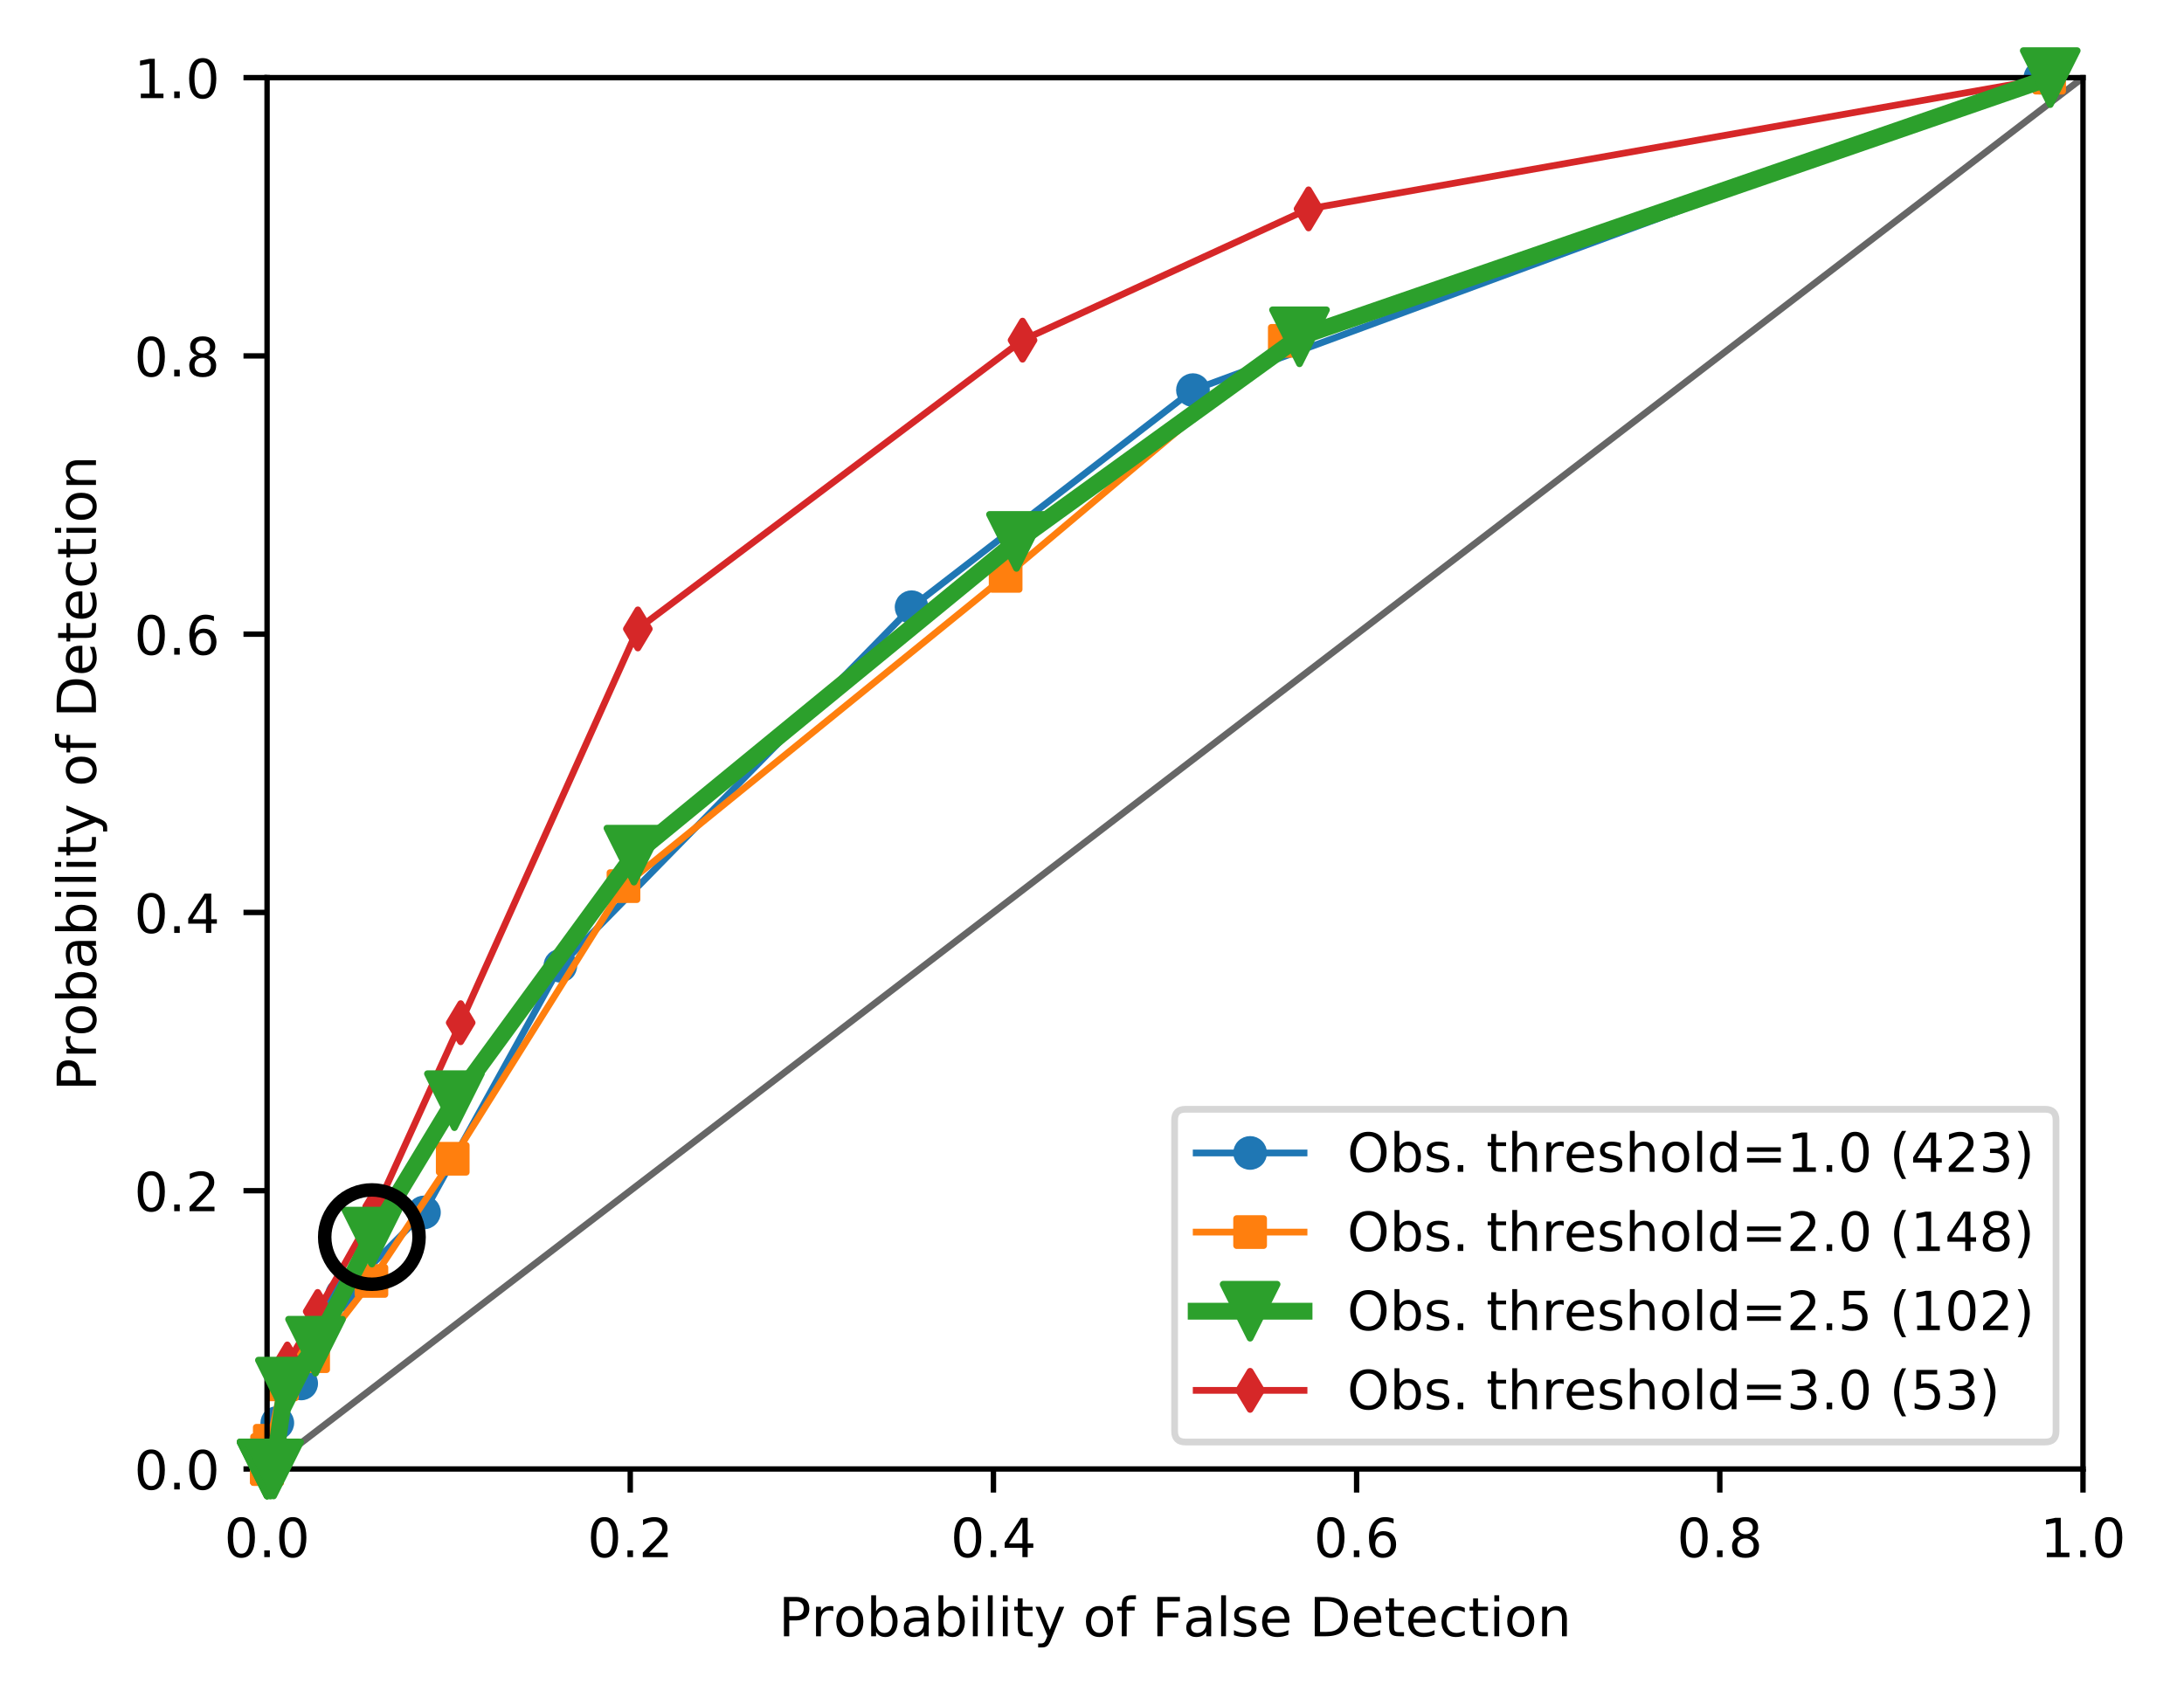 <?xml version="1.0" encoding="utf-8" standalone="no"?>
<!DOCTYPE svg PUBLIC "-//W3C//DTD SVG 1.1//EN"
  "http://www.w3.org/Graphics/SVG/1.1/DTD/svg11.dtd">
<!-- Created with matplotlib (http://matplotlib.org/) -->
<svg height="252pt" version="1.1" viewBox="0 0 324 252" width="324pt" xmlns="http://www.w3.org/2000/svg" xmlns:xlink="http://www.w3.org/1999/xlink">
 <defs>
  <style type="text/css">
*{stroke-linecap:butt;stroke-linejoin:round;}
  </style>
 </defs>
 <g id="figure_1">
  <g id="patch_1">
   <path d="M 0 252 
L 324 252 
L 324 0 
L 0 0 
z
" style="fill:#ffffff;"/>
  </g>
  <g id="axes_1">
   <g id="patch_2">
    <path d="M 39.62 217.96 
L 309.015 217.96 
L 309.015 11.52 
L 39.62 11.52 
z
" style="fill:#ffffff;"/>
   </g>
   <g id="matplotlib.axis_1">
    <g id="xtick_1">
     <g id="line2d_1">
      <defs>
       <path d="M 0 0 
L 0 3.5 
" id="m52a42e1ac5" style="stroke:#000000;stroke-width:0.8;"/>
      </defs>
      <g>
       <use style="stroke:#000000;stroke-width:0.8;" x="39.62" xlink:href="#m52a42e1ac5" y="217.96"/>
      </g>
     </g>
     <g id="text_1">
      <!-- 0.0 -->
      <defs>
       <path d="M 31.781 66.406 
Q 24.172 66.406 20.328 58.906 
Q 16.5 51.422 16.5 36.375 
Q 16.5 21.391 20.328 13.891 
Q 24.172 6.391 31.781 6.391 
Q 39.453 6.391 43.281 13.891 
Q 47.125 21.391 47.125 36.375 
Q 47.125 51.422 43.281 58.906 
Q 39.453 66.406 31.781 66.406 
z
M 31.781 74.219 
Q 44.047 74.219 50.516 64.516 
Q 56.984 54.828 56.984 36.375 
Q 56.984 17.969 50.516 8.266 
Q 44.047 -1.422 31.781 -1.422 
Q 19.531 -1.422 13.062 8.266 
Q 6.594 17.969 6.594 36.375 
Q 6.594 54.828 13.062 64.516 
Q 19.531 74.219 31.781 74.219 
z
" id="DejaVuSans-30"/>
       <path d="M 10.688 12.406 
L 21 12.406 
L 21 0 
L 10.688 0 
z
" id="DejaVuSans-2e"/>
      </defs>
      <g transform="translate(33.259 231.039)scale(0.08 -0.08)">
       <use xlink:href="#DejaVuSans-30"/>
       <use x="63.623" xlink:href="#DejaVuSans-2e"/>
       <use x="95.41" xlink:href="#DejaVuSans-30"/>
      </g>
     </g>
    </g>
    <g id="xtick_2">
     <g id="line2d_2">
      <g>
       <use style="stroke:#000000;stroke-width:0.8;" x="93.499" xlink:href="#m52a42e1ac5" y="217.96"/>
      </g>
     </g>
     <g id="text_2">
      <!-- 0.2 -->
      <defs>
       <path d="M 19.188 8.297 
L 53.609 8.297 
L 53.609 0 
L 7.328 0 
L 7.328 8.297 
Q 12.938 14.109 22.625 23.891 
Q 32.328 33.688 34.812 36.531 
Q 39.547 41.844 41.422 45.531 
Q 43.312 49.219 43.312 52.781 
Q 43.312 58.594 39.234 62.25 
Q 35.156 65.922 28.609 65.922 
Q 23.969 65.922 18.812 64.312 
Q 13.672 62.703 7.812 59.422 
L 7.812 69.391 
Q 13.766 71.781 18.938 73 
Q 24.125 74.219 28.422 74.219 
Q 39.75 74.219 46.484 68.547 
Q 53.219 62.891 53.219 53.422 
Q 53.219 48.922 51.531 44.891 
Q 49.859 40.875 45.406 35.406 
Q 44.188 33.984 37.641 27.219 
Q 31.109 20.453 19.188 8.297 
z
" id="DejaVuSans-32"/>
      </defs>
      <g transform="translate(87.138 231.039)scale(0.08 -0.08)">
       <use xlink:href="#DejaVuSans-30"/>
       <use x="63.623" xlink:href="#DejaVuSans-2e"/>
       <use x="95.41" xlink:href="#DejaVuSans-32"/>
      </g>
     </g>
    </g>
    <g id="xtick_3">
     <g id="line2d_3">
      <g>
       <use style="stroke:#000000;stroke-width:0.8;" x="147.378" xlink:href="#m52a42e1ac5" y="217.96"/>
      </g>
     </g>
     <g id="text_3">
      <!-- 0.4 -->
      <defs>
       <path d="M 37.797 64.312 
L 12.891 25.391 
L 37.797 25.391 
z
M 35.203 72.906 
L 47.609 72.906 
L 47.609 25.391 
L 58.016 25.391 
L 58.016 17.188 
L 47.609 17.188 
L 47.609 0 
L 37.797 0 
L 37.797 17.188 
L 4.891 17.188 
L 4.891 26.703 
z
" id="DejaVuSans-34"/>
      </defs>
      <g transform="translate(141.017 231.039)scale(0.08 -0.08)">
       <use xlink:href="#DejaVuSans-30"/>
       <use x="63.623" xlink:href="#DejaVuSans-2e"/>
       <use x="95.41" xlink:href="#DejaVuSans-34"/>
      </g>
     </g>
    </g>
    <g id="xtick_4">
     <g id="line2d_4">
      <g>
       <use style="stroke:#000000;stroke-width:0.8;" x="201.257" xlink:href="#m52a42e1ac5" y="217.96"/>
      </g>
     </g>
     <g id="text_4">
      <!-- 0.6 -->
      <defs>
       <path d="M 33.016 40.375 
Q 26.375 40.375 22.484 35.828 
Q 18.609 31.297 18.609 23.391 
Q 18.609 15.531 22.484 10.953 
Q 26.375 6.391 33.016 6.391 
Q 39.656 6.391 43.531 10.953 
Q 47.406 15.531 47.406 23.391 
Q 47.406 31.297 43.531 35.828 
Q 39.656 40.375 33.016 40.375 
z
M 52.594 71.297 
L 52.594 62.312 
Q 48.875 64.062 45.094 64.984 
Q 41.312 65.922 37.594 65.922 
Q 27.828 65.922 22.672 59.328 
Q 17.531 52.734 16.797 39.406 
Q 19.672 43.656 24.016 45.922 
Q 28.375 48.188 33.594 48.188 
Q 44.578 48.188 50.953 41.516 
Q 57.328 34.859 57.328 23.391 
Q 57.328 12.156 50.688 5.359 
Q 44.047 -1.422 33.016 -1.422 
Q 20.359 -1.422 13.672 8.266 
Q 6.984 17.969 6.984 36.375 
Q 6.984 53.656 15.188 63.938 
Q 23.391 74.219 37.203 74.219 
Q 40.922 74.219 44.703 73.484 
Q 48.484 72.75 52.594 71.297 
z
" id="DejaVuSans-36"/>
      </defs>
      <g transform="translate(194.896 231.039)scale(0.08 -0.08)">
       <use xlink:href="#DejaVuSans-30"/>
       <use x="63.623" xlink:href="#DejaVuSans-2e"/>
       <use x="95.41" xlink:href="#DejaVuSans-36"/>
      </g>
     </g>
    </g>
    <g id="xtick_5">
     <g id="line2d_5">
      <g>
       <use style="stroke:#000000;stroke-width:0.8;" x="255.136" xlink:href="#m52a42e1ac5" y="217.96"/>
      </g>
     </g>
     <g id="text_5">
      <!-- 0.8 -->
      <defs>
       <path d="M 31.781 34.625 
Q 24.75 34.625 20.719 30.859 
Q 16.703 27.094 16.703 20.516 
Q 16.703 13.922 20.719 10.156 
Q 24.75 6.391 31.781 6.391 
Q 38.812 6.391 42.859 10.172 
Q 46.922 13.969 46.922 20.516 
Q 46.922 27.094 42.891 30.859 
Q 38.875 34.625 31.781 34.625 
z
M 21.922 38.812 
Q 15.578 40.375 12.031 44.719 
Q 8.5 49.078 8.5 55.328 
Q 8.5 64.062 14.719 69.141 
Q 20.953 74.219 31.781 74.219 
Q 42.672 74.219 48.875 69.141 
Q 55.078 64.062 55.078 55.328 
Q 55.078 49.078 51.531 44.719 
Q 48 40.375 41.703 38.812 
Q 48.828 37.156 52.797 32.312 
Q 56.781 27.484 56.781 20.516 
Q 56.781 9.906 50.312 4.234 
Q 43.844 -1.422 31.781 -1.422 
Q 19.734 -1.422 13.25 4.234 
Q 6.781 9.906 6.781 20.516 
Q 6.781 27.484 10.781 32.312 
Q 14.797 37.156 21.922 38.812 
z
M 18.312 54.391 
Q 18.312 48.734 21.844 45.562 
Q 25.391 42.391 31.781 42.391 
Q 38.141 42.391 41.719 45.562 
Q 45.312 48.734 45.312 54.391 
Q 45.312 60.062 41.719 63.234 
Q 38.141 66.406 31.781 66.406 
Q 25.391 66.406 21.844 63.234 
Q 18.312 60.062 18.312 54.391 
z
" id="DejaVuSans-38"/>
      </defs>
      <g transform="translate(248.775 231.039)scale(0.08 -0.08)">
       <use xlink:href="#DejaVuSans-30"/>
       <use x="63.623" xlink:href="#DejaVuSans-2e"/>
       <use x="95.41" xlink:href="#DejaVuSans-38"/>
      </g>
     </g>
    </g>
    <g id="xtick_6">
     <g id="line2d_6">
      <g>
       <use style="stroke:#000000;stroke-width:0.8;" x="309.015" xlink:href="#m52a42e1ac5" y="217.96"/>
      </g>
     </g>
     <g id="text_6">
      <!-- 1.0 -->
      <defs>
       <path d="M 12.406 8.297 
L 28.516 8.297 
L 28.516 63.922 
L 10.984 60.406 
L 10.984 69.391 
L 28.422 72.906 
L 38.281 72.906 
L 38.281 8.297 
L 54.391 8.297 
L 54.391 0 
L 12.406 0 
z
" id="DejaVuSans-31"/>
      </defs>
      <g transform="translate(302.654 231.039)scale(0.08 -0.08)">
       <use xlink:href="#DejaVuSans-31"/>
       <use x="63.623" xlink:href="#DejaVuSans-2e"/>
       <use x="95.41" xlink:href="#DejaVuSans-30"/>
      </g>
     </g>
    </g>
    <g id="text_7">
     <!-- Probability of False Detection -->
     <defs>
      <path d="M 19.672 64.797 
L 19.672 37.406 
L 32.078 37.406 
Q 38.969 37.406 42.719 40.969 
Q 46.484 44.531 46.484 51.125 
Q 46.484 57.672 42.719 61.234 
Q 38.969 64.797 32.078 64.797 
z
M 9.812 72.906 
L 32.078 72.906 
Q 44.344 72.906 50.609 67.359 
Q 56.891 61.812 56.891 51.125 
Q 56.891 40.328 50.609 34.812 
Q 44.344 29.297 32.078 29.297 
L 19.672 29.297 
L 19.672 0 
L 9.812 0 
z
" id="DejaVuSans-50"/>
      <path d="M 41.109 46.297 
Q 39.594 47.172 37.812 47.578 
Q 36.031 48 33.891 48 
Q 26.266 48 22.188 43.047 
Q 18.109 38.094 18.109 28.812 
L 18.109 0 
L 9.078 0 
L 9.078 54.688 
L 18.109 54.688 
L 18.109 46.188 
Q 20.953 51.172 25.484 53.578 
Q 30.031 56 36.531 56 
Q 37.453 56 38.578 55.875 
Q 39.703 55.766 41.062 55.516 
z
" id="DejaVuSans-72"/>
      <path d="M 30.609 48.391 
Q 23.391 48.391 19.188 42.75 
Q 14.984 37.109 14.984 27.297 
Q 14.984 17.484 19.156 11.844 
Q 23.344 6.203 30.609 6.203 
Q 37.797 6.203 41.984 11.859 
Q 46.188 17.531 46.188 27.297 
Q 46.188 37.016 41.984 42.703 
Q 37.797 48.391 30.609 48.391 
z
M 30.609 56 
Q 42.328 56 49.016 48.375 
Q 55.719 40.766 55.719 27.297 
Q 55.719 13.875 49.016 6.219 
Q 42.328 -1.422 30.609 -1.422 
Q 18.844 -1.422 12.172 6.219 
Q 5.516 13.875 5.516 27.297 
Q 5.516 40.766 12.172 48.375 
Q 18.844 56 30.609 56 
z
" id="DejaVuSans-6f"/>
      <path d="M 48.688 27.297 
Q 48.688 37.203 44.609 42.844 
Q 40.531 48.484 33.406 48.484 
Q 26.266 48.484 22.188 42.844 
Q 18.109 37.203 18.109 27.297 
Q 18.109 17.391 22.188 11.75 
Q 26.266 6.109 33.406 6.109 
Q 40.531 6.109 44.609 11.75 
Q 48.688 17.391 48.688 27.297 
z
M 18.109 46.391 
Q 20.953 51.266 25.266 53.625 
Q 29.594 56 35.594 56 
Q 45.562 56 51.781 48.094 
Q 58.016 40.188 58.016 27.297 
Q 58.016 14.406 51.781 6.484 
Q 45.562 -1.422 35.594 -1.422 
Q 29.594 -1.422 25.266 0.953 
Q 20.953 3.328 18.109 8.203 
L 18.109 0 
L 9.078 0 
L 9.078 75.984 
L 18.109 75.984 
z
" id="DejaVuSans-62"/>
      <path d="M 34.281 27.484 
Q 23.391 27.484 19.188 25 
Q 14.984 22.516 14.984 16.5 
Q 14.984 11.719 18.141 8.906 
Q 21.297 6.109 26.703 6.109 
Q 34.188 6.109 38.703 11.406 
Q 43.219 16.703 43.219 25.484 
L 43.219 27.484 
z
M 52.203 31.203 
L 52.203 0 
L 43.219 0 
L 43.219 8.297 
Q 40.141 3.328 35.547 0.953 
Q 30.953 -1.422 24.312 -1.422 
Q 15.922 -1.422 10.953 3.297 
Q 6 8.016 6 15.922 
Q 6 25.141 12.172 29.828 
Q 18.359 34.516 30.609 34.516 
L 43.219 34.516 
L 43.219 35.406 
Q 43.219 41.609 39.141 45 
Q 35.062 48.391 27.688 48.391 
Q 23 48.391 18.547 47.266 
Q 14.109 46.141 10.016 43.891 
L 10.016 52.203 
Q 14.938 54.109 19.578 55.047 
Q 24.219 56 28.609 56 
Q 40.484 56 46.344 49.844 
Q 52.203 43.703 52.203 31.203 
z
" id="DejaVuSans-61"/>
      <path d="M 9.422 54.688 
L 18.406 54.688 
L 18.406 0 
L 9.422 0 
z
M 9.422 75.984 
L 18.406 75.984 
L 18.406 64.594 
L 9.422 64.594 
z
" id="DejaVuSans-69"/>
      <path d="M 9.422 75.984 
L 18.406 75.984 
L 18.406 0 
L 9.422 0 
z
" id="DejaVuSans-6c"/>
      <path d="M 18.312 70.219 
L 18.312 54.688 
L 36.812 54.688 
L 36.812 47.703 
L 18.312 47.703 
L 18.312 18.016 
Q 18.312 11.328 20.141 9.422 
Q 21.969 7.516 27.594 7.516 
L 36.812 7.516 
L 36.812 0 
L 27.594 0 
Q 17.188 0 13.234 3.875 
Q 9.281 7.766 9.281 18.016 
L 9.281 47.703 
L 2.688 47.703 
L 2.688 54.688 
L 9.281 54.688 
L 9.281 70.219 
z
" id="DejaVuSans-74"/>
      <path d="M 32.172 -5.078 
Q 28.375 -14.844 24.75 -17.812 
Q 21.141 -20.797 15.094 -20.797 
L 7.906 -20.797 
L 7.906 -13.281 
L 13.188 -13.281 
Q 16.891 -13.281 18.938 -11.516 
Q 21 -9.766 23.484 -3.219 
L 25.094 0.875 
L 2.984 54.688 
L 12.5 54.688 
L 29.594 11.922 
L 46.688 54.688 
L 56.203 54.688 
z
" id="DejaVuSans-79"/>
      <path id="DejaVuSans-20"/>
      <path d="M 37.109 75.984 
L 37.109 68.5 
L 28.516 68.5 
Q 23.688 68.5 21.797 66.547 
Q 19.922 64.594 19.922 59.516 
L 19.922 54.688 
L 34.719 54.688 
L 34.719 47.703 
L 19.922 47.703 
L 19.922 0 
L 10.891 0 
L 10.891 47.703 
L 2.297 47.703 
L 2.297 54.688 
L 10.891 54.688 
L 10.891 58.5 
Q 10.891 67.625 15.141 71.797 
Q 19.391 75.984 28.609 75.984 
z
" id="DejaVuSans-66"/>
      <path d="M 9.812 72.906 
L 51.703 72.906 
L 51.703 64.594 
L 19.672 64.594 
L 19.672 43.109 
L 48.578 43.109 
L 48.578 34.812 
L 19.672 34.812 
L 19.672 0 
L 9.812 0 
z
" id="DejaVuSans-46"/>
      <path d="M 44.281 53.078 
L 44.281 44.578 
Q 40.484 46.531 36.375 47.5 
Q 32.281 48.484 27.875 48.484 
Q 21.188 48.484 17.844 46.438 
Q 14.5 44.391 14.5 40.281 
Q 14.5 37.156 16.891 35.375 
Q 19.281 33.594 26.516 31.984 
L 29.594 31.297 
Q 39.156 29.25 43.188 25.516 
Q 47.219 21.781 47.219 15.094 
Q 47.219 7.469 41.188 3.016 
Q 35.156 -1.422 24.609 -1.422 
Q 20.219 -1.422 15.453 -0.562 
Q 10.688 0.297 5.422 2 
L 5.422 11.281 
Q 10.406 8.688 15.234 7.391 
Q 20.062 6.109 24.812 6.109 
Q 31.156 6.109 34.562 8.281 
Q 37.984 10.453 37.984 14.406 
Q 37.984 18.062 35.516 20.016 
Q 33.062 21.969 24.703 23.781 
L 21.578 24.516 
Q 13.234 26.266 9.516 29.906 
Q 5.812 33.547 5.812 39.891 
Q 5.812 47.609 11.281 51.797 
Q 16.75 56 26.812 56 
Q 31.781 56 36.172 55.266 
Q 40.578 54.547 44.281 53.078 
z
" id="DejaVuSans-73"/>
      <path d="M 56.203 29.594 
L 56.203 25.203 
L 14.891 25.203 
Q 15.484 15.922 20.484 11.062 
Q 25.484 6.203 34.422 6.203 
Q 39.594 6.203 44.453 7.469 
Q 49.312 8.734 54.109 11.281 
L 54.109 2.781 
Q 49.266 0.734 44.188 -0.344 
Q 39.109 -1.422 33.891 -1.422 
Q 20.797 -1.422 13.156 6.188 
Q 5.516 13.812 5.516 26.812 
Q 5.516 40.234 12.766 48.109 
Q 20.016 56 32.328 56 
Q 43.359 56 49.781 48.891 
Q 56.203 41.797 56.203 29.594 
z
M 47.219 32.234 
Q 47.125 39.594 43.094 43.984 
Q 39.062 48.391 32.422 48.391 
Q 24.906 48.391 20.391 44.141 
Q 15.875 39.891 15.188 32.172 
z
" id="DejaVuSans-65"/>
      <path d="M 19.672 64.797 
L 19.672 8.109 
L 31.594 8.109 
Q 46.688 8.109 53.688 14.938 
Q 60.688 21.781 60.688 36.531 
Q 60.688 51.172 53.688 57.984 
Q 46.688 64.797 31.594 64.797 
z
M 9.812 72.906 
L 30.078 72.906 
Q 51.266 72.906 61.172 64.094 
Q 71.094 55.281 71.094 36.531 
Q 71.094 17.672 61.125 8.828 
Q 51.172 0 30.078 0 
L 9.812 0 
z
" id="DejaVuSans-44"/>
      <path d="M 48.781 52.594 
L 48.781 44.188 
Q 44.969 46.297 41.141 47.344 
Q 37.312 48.391 33.406 48.391 
Q 24.656 48.391 19.812 42.844 
Q 14.984 37.312 14.984 27.297 
Q 14.984 17.281 19.812 11.734 
Q 24.656 6.203 33.406 6.203 
Q 37.312 6.203 41.141 7.25 
Q 44.969 8.297 48.781 10.406 
L 48.781 2.094 
Q 45.016 0.344 40.984 -0.531 
Q 36.969 -1.422 32.422 -1.422 
Q 20.062 -1.422 12.781 6.344 
Q 5.516 14.109 5.516 27.297 
Q 5.516 40.672 12.859 48.328 
Q 20.219 56 33.016 56 
Q 37.156 56 41.109 55.141 
Q 45.062 54.297 48.781 52.594 
z
" id="DejaVuSans-63"/>
      <path d="M 54.891 33.016 
L 54.891 0 
L 45.906 0 
L 45.906 32.719 
Q 45.906 40.484 42.875 44.328 
Q 39.844 48.188 33.797 48.188 
Q 26.516 48.188 22.312 43.547 
Q 18.109 38.922 18.109 30.906 
L 18.109 0 
L 9.078 0 
L 9.078 54.688 
L 18.109 54.688 
L 18.109 46.188 
Q 21.344 51.125 25.703 53.562 
Q 30.078 56 35.797 56 
Q 45.219 56 50.047 50.172 
Q 54.891 44.344 54.891 33.016 
z
" id="DejaVuSans-6e"/>
     </defs>
     <g transform="translate(115.513 242.781)scale(0.08 -0.08)">
      <use xlink:href="#DejaVuSans-50"/>
      <use x="60.287" xlink:href="#DejaVuSans-72"/>
      <use x="101.369" xlink:href="#DejaVuSans-6f"/>
      <use x="162.551" xlink:href="#DejaVuSans-62"/>
      <use x="226.027" xlink:href="#DejaVuSans-61"/>
      <use x="287.307" xlink:href="#DejaVuSans-62"/>
      <use x="350.783" xlink:href="#DejaVuSans-69"/>
      <use x="378.566" xlink:href="#DejaVuSans-6c"/>
      <use x="406.35" xlink:href="#DejaVuSans-69"/>
      <use x="434.133" xlink:href="#DejaVuSans-74"/>
      <use x="473.342" xlink:href="#DejaVuSans-79"/>
      <use x="532.521" xlink:href="#DejaVuSans-20"/>
      <use x="564.309" xlink:href="#DejaVuSans-6f"/>
      <use x="625.49" xlink:href="#DejaVuSans-66"/>
      <use x="660.695" xlink:href="#DejaVuSans-20"/>
      <use x="692.482" xlink:href="#DejaVuSans-46"/>
      <use x="749.861" xlink:href="#DejaVuSans-61"/>
      <use x="811.141" xlink:href="#DejaVuSans-6c"/>
      <use x="838.924" xlink:href="#DejaVuSans-73"/>
      <use x="891.023" xlink:href="#DejaVuSans-65"/>
      <use x="952.547" xlink:href="#DejaVuSans-20"/>
      <use x="984.334" xlink:href="#DejaVuSans-44"/>
      <use x="1061.336" xlink:href="#DejaVuSans-65"/>
      <use x="1122.859" xlink:href="#DejaVuSans-74"/>
      <use x="1162.068" xlink:href="#DejaVuSans-65"/>
      <use x="1223.592" xlink:href="#DejaVuSans-63"/>
      <use x="1278.572" xlink:href="#DejaVuSans-74"/>
      <use x="1317.781" xlink:href="#DejaVuSans-69"/>
      <use x="1345.564" xlink:href="#DejaVuSans-6f"/>
      <use x="1406.746" xlink:href="#DejaVuSans-6e"/>
     </g>
    </g>
   </g>
   <g id="matplotlib.axis_2">
    <g id="ytick_1">
     <g id="line2d_7">
      <defs>
       <path d="M 0 0 
L -3.5 0 
" id="mccfc80ad6b" style="stroke:#000000;stroke-width:0.8;"/>
      </defs>
      <g>
       <use style="stroke:#000000;stroke-width:0.8;" x="39.62" xlink:href="#mccfc80ad6b" y="217.96"/>
      </g>
     </g>
     <g id="text_8">
      <!-- 0.0 -->
      <g transform="translate(19.898 220.999)scale(0.08 -0.08)">
       <use xlink:href="#DejaVuSans-30"/>
       <use x="63.623" xlink:href="#DejaVuSans-2e"/>
       <use x="95.41" xlink:href="#DejaVuSans-30"/>
      </g>
     </g>
    </g>
    <g id="ytick_2">
     <g id="line2d_8">
      <g>
       <use style="stroke:#000000;stroke-width:0.8;" x="39.62" xlink:href="#mccfc80ad6b" y="176.672"/>
      </g>
     </g>
     <g id="text_9">
      <!-- 0.2 -->
      <g transform="translate(19.898 179.711)scale(0.08 -0.08)">
       <use xlink:href="#DejaVuSans-30"/>
       <use x="63.623" xlink:href="#DejaVuSans-2e"/>
       <use x="95.41" xlink:href="#DejaVuSans-32"/>
      </g>
     </g>
    </g>
    <g id="ytick_3">
     <g id="line2d_9">
      <g>
       <use style="stroke:#000000;stroke-width:0.8;" x="39.62" xlink:href="#mccfc80ad6b" y="135.384"/>
      </g>
     </g>
     <g id="text_10">
      <!-- 0.4 -->
      <g transform="translate(19.898 138.423)scale(0.08 -0.08)">
       <use xlink:href="#DejaVuSans-30"/>
       <use x="63.623" xlink:href="#DejaVuSans-2e"/>
       <use x="95.41" xlink:href="#DejaVuSans-34"/>
      </g>
     </g>
    </g>
    <g id="ytick_4">
     <g id="line2d_10">
      <g>
       <use style="stroke:#000000;stroke-width:0.8;" x="39.62" xlink:href="#mccfc80ad6b" y="94.096"/>
      </g>
     </g>
     <g id="text_11">
      <!-- 0.6 -->
      <g transform="translate(19.898 97.135)scale(0.08 -0.08)">
       <use xlink:href="#DejaVuSans-30"/>
       <use x="63.623" xlink:href="#DejaVuSans-2e"/>
       <use x="95.41" xlink:href="#DejaVuSans-36"/>
      </g>
     </g>
    </g>
    <g id="ytick_5">
     <g id="line2d_11">
      <g>
       <use style="stroke:#000000;stroke-width:0.8;" x="39.62" xlink:href="#mccfc80ad6b" y="52.808"/>
      </g>
     </g>
     <g id="text_12">
      <!-- 0.8 -->
      <g transform="translate(19.898 55.847)scale(0.08 -0.08)">
       <use xlink:href="#DejaVuSans-30"/>
       <use x="63.623" xlink:href="#DejaVuSans-2e"/>
       <use x="95.41" xlink:href="#DejaVuSans-38"/>
      </g>
     </g>
    </g>
    <g id="ytick_6">
     <g id="line2d_12">
      <g>
       <use style="stroke:#000000;stroke-width:0.8;" x="39.62" xlink:href="#mccfc80ad6b" y="11.52"/>
      </g>
     </g>
     <g id="text_13">
      <!-- 1.0 -->
      <g transform="translate(19.898 14.559)scale(0.08 -0.08)">
       <use xlink:href="#DejaVuSans-31"/>
       <use x="63.623" xlink:href="#DejaVuSans-2e"/>
       <use x="95.41" xlink:href="#DejaVuSans-30"/>
      </g>
     </g>
    </g>
    <g id="text_14">
     <!-- Probability of Detection -->
     <g transform="translate(14.234 161.871)rotate(-90)scale(0.08 -0.08)">
      <use xlink:href="#DejaVuSans-50"/>
      <use x="60.287" xlink:href="#DejaVuSans-72"/>
      <use x="101.369" xlink:href="#DejaVuSans-6f"/>
      <use x="162.551" xlink:href="#DejaVuSans-62"/>
      <use x="226.027" xlink:href="#DejaVuSans-61"/>
      <use x="287.307" xlink:href="#DejaVuSans-62"/>
      <use x="350.783" xlink:href="#DejaVuSans-69"/>
      <use x="378.566" xlink:href="#DejaVuSans-6c"/>
      <use x="406.35" xlink:href="#DejaVuSans-69"/>
      <use x="434.133" xlink:href="#DejaVuSans-74"/>
      <use x="473.342" xlink:href="#DejaVuSans-79"/>
      <use x="532.521" xlink:href="#DejaVuSans-20"/>
      <use x="564.309" xlink:href="#DejaVuSans-6f"/>
      <use x="625.49" xlink:href="#DejaVuSans-66"/>
      <use x="660.695" xlink:href="#DejaVuSans-20"/>
      <use x="692.482" xlink:href="#DejaVuSans-44"/>
      <use x="769.484" xlink:href="#DejaVuSans-65"/>
      <use x="831.008" xlink:href="#DejaVuSans-74"/>
      <use x="870.217" xlink:href="#DejaVuSans-65"/>
      <use x="931.74" xlink:href="#DejaVuSans-63"/>
      <use x="986.721" xlink:href="#DejaVuSans-74"/>
      <use x="1025.93" xlink:href="#DejaVuSans-69"/>
      <use x="1053.713" xlink:href="#DejaVuSans-6f"/>
      <use x="1114.895" xlink:href="#DejaVuSans-6e"/>
     </g>
    </g>
   </g>
   <g id="line2d_13">
    <path clip-path="url(#p0cb2f530d3)" d="M 39.62 217.96 
L 309.015 11.52 
" style="fill:none;opacity:0.6;stroke:#000000;stroke-linecap:square;"/>
   </g>
   <g id="line2d_14">
    <path d="M 302.691 11.52 
L 176.974 57.884 
L 135.236 90.094 
L 83.128 143.29 
L 62.892 179.893 
L 50.75 192.094 
L 44.679 205.271 
L 41.138 211.127 
L 40.126 216.496 
L 39.873 216.984 
L 39.62 216.984 
L 39.62 217.96 
L 39.62 217.96 
L 39.62 217.96 
L 39.62 217.96 
" style="fill:none;stroke:#1f77b4;stroke-linecap:square;"/>
    <defs>
     <path d="M 0 2 
C 0.53 2 1.039 1.789 1.414 1.414 
C 1.789 1.039 2 0.53 2 0 
C 2 -0.53 1.789 -1.039 1.414 -1.414 
C 1.039 -1.789 0.53 -2 0 -2 
C -0.53 -2 -1.039 -1.789 -1.414 -1.414 
C -1.789 -1.039 -2 -0.53 -2 0 
C -2 0.53 -1.789 1.039 -1.414 1.414 
C -1.039 1.789 -0.53 2 0 2 
z
" id="m4c2029bb6b" style="stroke:#1f77b4;"/>
    </defs>
    <g>
     <use style="fill:#1f77b4;stroke:#1f77b4;" x="302.691" xlink:href="#m4c2029bb6b" y="11.52"/>
     <use style="fill:#1f77b4;stroke:#1f77b4;" x="176.974" xlink:href="#m4c2029bb6b" y="57.884"/>
     <use style="fill:#1f77b4;stroke:#1f77b4;" x="135.236" xlink:href="#m4c2029bb6b" y="90.094"/>
     <use style="fill:#1f77b4;stroke:#1f77b4;" x="83.128" xlink:href="#m4c2029bb6b" y="143.29"/>
     <use style="fill:#1f77b4;stroke:#1f77b4;" x="62.892" xlink:href="#m4c2029bb6b" y="179.893"/>
     <use style="fill:#1f77b4;stroke:#1f77b4;" x="50.75" xlink:href="#m4c2029bb6b" y="192.094"/>
     <use style="fill:#1f77b4;stroke:#1f77b4;" x="44.679" xlink:href="#m4c2029bb6b" y="205.271"/>
     <use style="fill:#1f77b4;stroke:#1f77b4;" x="41.138" xlink:href="#m4c2029bb6b" y="211.127"/>
     <use style="fill:#1f77b4;stroke:#1f77b4;" x="40.126" xlink:href="#m4c2029bb6b" y="216.496"/>
     <use style="fill:#1f77b4;stroke:#1f77b4;" x="39.873" xlink:href="#m4c2029bb6b" y="216.984"/>
     <use style="fill:#1f77b4;stroke:#1f77b4;" x="39.62" xlink:href="#m4c2029bb6b" y="216.984"/>
     <use style="fill:#1f77b4;stroke:#1f77b4;" x="39.62" xlink:href="#m4c2029bb6b" y="217.96"/>
     <use style="fill:#1f77b4;stroke:#1f77b4;" x="39.62" xlink:href="#m4c2029bb6b" y="217.96"/>
     <use style="fill:#1f77b4;stroke:#1f77b4;" x="39.62" xlink:href="#m4c2029bb6b" y="217.96"/>
     <use style="fill:#1f77b4;stroke:#1f77b4;" x="39.62" xlink:href="#m4c2029bb6b" y="217.96"/>
    </g>
   </g>
   <g id="line2d_15">
    <path d="M 303.989 11.52 
L 190.602 50.576 
L 149.187 85.448 
L 92.494 131.478 
L 67.163 171.929 
L 55.1 190.063 
L 46.455 201.222 
L 41.831 205.406 
L 40.022 213.775 
L 39.821 215.17 
L 39.62 215.17 
L 39.62 217.96 
L 39.62 217.96 
L 39.62 217.96 
L 39.62 217.96 
" style="fill:none;stroke:#ff7f0e;stroke-linecap:square;"/>
    <defs>
     <path d="M -2 2 
L 2 2 
L 2 -2 
L -2 -2 
z
" id="m936f3cd3b7" style="stroke:#ff7f0e;stroke-linejoin:miter;"/>
    </defs>
    <g>
     <use style="fill:#ff7f0e;stroke:#ff7f0e;stroke-linejoin:miter;" x="303.989" xlink:href="#m936f3cd3b7" y="11.52"/>
     <use style="fill:#ff7f0e;stroke:#ff7f0e;stroke-linejoin:miter;" x="190.602" xlink:href="#m936f3cd3b7" y="50.576"/>
     <use style="fill:#ff7f0e;stroke:#ff7f0e;stroke-linejoin:miter;" x="149.187" xlink:href="#m936f3cd3b7" y="85.448"/>
     <use style="fill:#ff7f0e;stroke:#ff7f0e;stroke-linejoin:miter;" x="92.494" xlink:href="#m936f3cd3b7" y="131.478"/>
     <use style="fill:#ff7f0e;stroke:#ff7f0e;stroke-linejoin:miter;" x="67.163" xlink:href="#m936f3cd3b7" y="171.929"/>
     <use style="fill:#ff7f0e;stroke:#ff7f0e;stroke-linejoin:miter;" x="55.1" xlink:href="#m936f3cd3b7" y="190.063"/>
     <use style="fill:#ff7f0e;stroke:#ff7f0e;stroke-linejoin:miter;" x="46.455" xlink:href="#m936f3cd3b7" y="201.222"/>
     <use style="fill:#ff7f0e;stroke:#ff7f0e;stroke-linejoin:miter;" x="41.831" xlink:href="#m936f3cd3b7" y="205.406"/>
     <use style="fill:#ff7f0e;stroke:#ff7f0e;stroke-linejoin:miter;" x="40.022" xlink:href="#m936f3cd3b7" y="213.775"/>
     <use style="fill:#ff7f0e;stroke:#ff7f0e;stroke-linejoin:miter;" x="39.821" xlink:href="#m936f3cd3b7" y="215.17"/>
     <use style="fill:#ff7f0e;stroke:#ff7f0e;stroke-linejoin:miter;" x="39.62" xlink:href="#m936f3cd3b7" y="215.17"/>
     <use style="fill:#ff7f0e;stroke:#ff7f0e;stroke-linejoin:miter;" x="39.62" xlink:href="#m936f3cd3b7" y="217.96"/>
     <use style="fill:#ff7f0e;stroke:#ff7f0e;stroke-linejoin:miter;" x="39.62" xlink:href="#m936f3cd3b7" y="217.96"/>
     <use style="fill:#ff7f0e;stroke:#ff7f0e;stroke-linejoin:miter;" x="39.62" xlink:href="#m936f3cd3b7" y="217.96"/>
     <use style="fill:#ff7f0e;stroke:#ff7f0e;stroke-linejoin:miter;" x="39.62" xlink:href="#m936f3cd3b7" y="217.96"/>
    </g>
   </g>
   <g id="line2d_16">
    <path d="M 304.322 11.52 
L 194.123 30.995 
L 151.696 50.471 
L 94.625 93.317 
L 68.343 151.743 
L 55.953 179.009 
L 47.129 194.589 
L 42.624 202.38 
L 40.559 217.96 
L 40.183 217.96 
L 39.995 217.96 
L 39.62 217.96 
L 39.62 217.96 
L 39.62 217.96 
L 39.62 217.96 
" style="fill:none;stroke:#d62728;stroke-linecap:square;"/>
    <defs>
     <path d="M -0 2.828 
L 1.697 0 
L 0 -2.828 
L -1.697 -0 
z
" id="mdd510c0343" style="stroke:#d62728;stroke-linejoin:miter;"/>
    </defs>
    <g>
     <use style="fill:#d62728;stroke:#d62728;stroke-linejoin:miter;" x="304.322" xlink:href="#mdd510c0343" y="11.52"/>
     <use style="fill:#d62728;stroke:#d62728;stroke-linejoin:miter;" x="194.123" xlink:href="#mdd510c0343" y="30.995"/>
     <use style="fill:#d62728;stroke:#d62728;stroke-linejoin:miter;" x="151.696" xlink:href="#mdd510c0343" y="50.471"/>
     <use style="fill:#d62728;stroke:#d62728;stroke-linejoin:miter;" x="94.625" xlink:href="#mdd510c0343" y="93.317"/>
     <use style="fill:#d62728;stroke:#d62728;stroke-linejoin:miter;" x="68.343" xlink:href="#mdd510c0343" y="151.743"/>
     <use style="fill:#d62728;stroke:#d62728;stroke-linejoin:miter;" x="55.953" xlink:href="#mdd510c0343" y="179.009"/>
     <use style="fill:#d62728;stroke:#d62728;stroke-linejoin:miter;" x="47.129" xlink:href="#mdd510c0343" y="194.589"/>
     <use style="fill:#d62728;stroke:#d62728;stroke-linejoin:miter;" x="42.624" xlink:href="#mdd510c0343" y="202.38"/>
     <use style="fill:#d62728;stroke:#d62728;stroke-linejoin:miter;" x="40.559" xlink:href="#mdd510c0343" y="217.96"/>
     <use style="fill:#d62728;stroke:#d62728;stroke-linejoin:miter;" x="40.183" xlink:href="#mdd510c0343" y="217.96"/>
     <use style="fill:#d62728;stroke:#d62728;stroke-linejoin:miter;" x="39.995" xlink:href="#mdd510c0343" y="217.96"/>
     <use style="fill:#d62728;stroke:#d62728;stroke-linejoin:miter;" x="39.62" xlink:href="#mdd510c0343" y="217.96"/>
     <use style="fill:#d62728;stroke:#d62728;stroke-linejoin:miter;" x="39.62" xlink:href="#mdd510c0343" y="217.96"/>
     <use style="fill:#d62728;stroke:#d62728;stroke-linejoin:miter;" x="39.62" xlink:href="#mdd510c0343" y="217.96"/>
     <use style="fill:#d62728;stroke:#d62728;stroke-linejoin:miter;" x="39.62" xlink:href="#mdd510c0343" y="217.96"/>
    </g>
   </g>
   <g id="patch_3">
    <path d="M 39.62 217.96 
L 39.62 11.52 
" style="fill:none;stroke:#000000;stroke-linecap:square;stroke-linejoin:miter;stroke-width:0.8;"/>
   </g>
   <g id="patch_4">
    <path d="M 309.015 217.96 
L 309.015 11.52 
" style="fill:none;stroke:#000000;stroke-linecap:square;stroke-linejoin:miter;stroke-width:0.8;"/>
   </g>
   <g id="patch_5">
    <path d="M 39.62 217.96 
L 309.015 217.96 
" style="fill:none;stroke:#000000;stroke-linecap:square;stroke-linejoin:miter;stroke-width:0.8;"/>
   </g>
   <g id="patch_6">
    <path d="M 39.62 11.52 
L 309.015 11.52 
" style="fill:none;stroke:#000000;stroke-linecap:square;stroke-linejoin:miter;stroke-width:0.8;"/>
   </g>
   <g id="legend_1">
    <g id="patch_7">
     <path d="M 175.856 213.96 
L 303.415 213.96 
Q 305.015 213.96 305.015 212.36 
L 305.015 166.19 
Q 305.015 164.59 303.415 164.59 
L 175.856 164.59 
Q 174.256 164.59 174.256 166.19 
L 174.256 212.36 
Q 174.256 213.96 175.856 213.96 
z
" style="fill:#ffffff;opacity:0.8;stroke:#cccccc;stroke-linejoin:miter;"/>
    </g>
    <g id="line2d_17">
     <path d="M 177.456 171.069 
L 193.456 171.069 
" style="fill:none;stroke:#1f77b4;stroke-linecap:square;"/>
    </g>
    <g id="line2d_18">
     <g>
      <use style="fill:#1f77b4;stroke:#1f77b4;" x="185.456" xlink:href="#m4c2029bb6b" y="171.069"/>
     </g>
    </g>
    <g id="text_15">
     <!-- Obs. threshold=1.0 (423) -->
     <defs>
      <path d="M 39.406 66.219 
Q 28.656 66.219 22.328 58.203 
Q 16.016 50.203 16.016 36.375 
Q 16.016 22.609 22.328 14.594 
Q 28.656 6.594 39.406 6.594 
Q 50.141 6.594 56.422 14.594 
Q 62.703 22.609 62.703 36.375 
Q 62.703 50.203 56.422 58.203 
Q 50.141 66.219 39.406 66.219 
z
M 39.406 74.219 
Q 54.734 74.219 63.906 63.938 
Q 73.094 53.656 73.094 36.375 
Q 73.094 19.141 63.906 8.859 
Q 54.734 -1.422 39.406 -1.422 
Q 24.031 -1.422 14.812 8.828 
Q 5.609 19.094 5.609 36.375 
Q 5.609 53.656 14.812 63.938 
Q 24.031 74.219 39.406 74.219 
z
" id="DejaVuSans-4f"/>
      <path d="M 54.891 33.016 
L 54.891 0 
L 45.906 0 
L 45.906 32.719 
Q 45.906 40.484 42.875 44.328 
Q 39.844 48.188 33.797 48.188 
Q 26.516 48.188 22.312 43.547 
Q 18.109 38.922 18.109 30.906 
L 18.109 0 
L 9.078 0 
L 9.078 75.984 
L 18.109 75.984 
L 18.109 46.188 
Q 21.344 51.125 25.703 53.562 
Q 30.078 56 35.797 56 
Q 45.219 56 50.047 50.172 
Q 54.891 44.344 54.891 33.016 
z
" id="DejaVuSans-68"/>
      <path d="M 45.406 46.391 
L 45.406 75.984 
L 54.391 75.984 
L 54.391 0 
L 45.406 0 
L 45.406 8.203 
Q 42.578 3.328 38.25 0.953 
Q 33.938 -1.422 27.875 -1.422 
Q 17.969 -1.422 11.734 6.484 
Q 5.516 14.406 5.516 27.297 
Q 5.516 40.188 11.734 48.094 
Q 17.969 56 27.875 56 
Q 33.938 56 38.25 53.625 
Q 42.578 51.266 45.406 46.391 
z
M 14.797 27.297 
Q 14.797 17.391 18.875 11.75 
Q 22.953 6.109 30.078 6.109 
Q 37.203 6.109 41.297 11.75 
Q 45.406 17.391 45.406 27.297 
Q 45.406 37.203 41.297 42.844 
Q 37.203 48.484 30.078 48.484 
Q 22.953 48.484 18.875 42.844 
Q 14.797 37.203 14.797 27.297 
z
" id="DejaVuSans-64"/>
      <path d="M 10.594 45.406 
L 73.188 45.406 
L 73.188 37.203 
L 10.594 37.203 
z
M 10.594 25.484 
L 73.188 25.484 
L 73.188 17.188 
L 10.594 17.188 
z
" id="DejaVuSans-3d"/>
      <path d="M 31 75.875 
Q 24.469 64.656 21.281 53.656 
Q 18.109 42.672 18.109 31.391 
Q 18.109 20.125 21.312 9.062 
Q 24.516 -2 31 -13.188 
L 23.188 -13.188 
Q 15.875 -1.703 12.234 9.375 
Q 8.594 20.453 8.594 31.391 
Q 8.594 42.281 12.203 53.312 
Q 15.828 64.359 23.188 75.875 
z
" id="DejaVuSans-28"/>
      <path d="M 40.578 39.312 
Q 47.656 37.797 51.625 33 
Q 55.609 28.219 55.609 21.188 
Q 55.609 10.406 48.188 4.484 
Q 40.766 -1.422 27.094 -1.422 
Q 22.516 -1.422 17.656 -0.516 
Q 12.797 0.391 7.625 2.203 
L 7.625 11.719 
Q 11.719 9.328 16.594 8.109 
Q 21.484 6.891 26.812 6.891 
Q 36.078 6.891 40.938 10.547 
Q 45.797 14.203 45.797 21.188 
Q 45.797 27.641 41.281 31.266 
Q 36.766 34.906 28.719 34.906 
L 20.219 34.906 
L 20.219 43.016 
L 29.109 43.016 
Q 36.375 43.016 40.234 45.922 
Q 44.094 48.828 44.094 54.297 
Q 44.094 59.906 40.109 62.906 
Q 36.141 65.922 28.719 65.922 
Q 24.656 65.922 20.016 65.031 
Q 15.375 64.156 9.812 62.312 
L 9.812 71.094 
Q 15.438 72.656 20.344 73.438 
Q 25.25 74.219 29.594 74.219 
Q 40.828 74.219 47.359 69.109 
Q 53.906 64.016 53.906 55.328 
Q 53.906 49.266 50.438 45.094 
Q 46.969 40.922 40.578 39.312 
z
" id="DejaVuSans-33"/>
      <path d="M 8.016 75.875 
L 15.828 75.875 
Q 23.141 64.359 26.781 53.312 
Q 30.422 42.281 30.422 31.391 
Q 30.422 20.453 26.781 9.375 
Q 23.141 -1.703 15.828 -13.188 
L 8.016 -13.188 
Q 14.5 -2 17.703 9.062 
Q 20.906 20.125 20.906 31.391 
Q 20.906 42.672 17.703 53.656 
Q 14.5 64.656 8.016 75.875 
z
" id="DejaVuSans-29"/>
     </defs>
     <g transform="translate(199.856 173.869)scale(0.08 -0.08)">
      <use xlink:href="#DejaVuSans-4f"/>
      <use x="78.711" xlink:href="#DejaVuSans-62"/>
      <use x="142.188" xlink:href="#DejaVuSans-73"/>
      <use x="194.287" xlink:href="#DejaVuSans-2e"/>
      <use x="226.074" xlink:href="#DejaVuSans-20"/>
      <use x="257.861" xlink:href="#DejaVuSans-74"/>
      <use x="297.07" xlink:href="#DejaVuSans-68"/>
      <use x="360.449" xlink:href="#DejaVuSans-72"/>
      <use x="401.531" xlink:href="#DejaVuSans-65"/>
      <use x="463.055" xlink:href="#DejaVuSans-73"/>
      <use x="515.154" xlink:href="#DejaVuSans-68"/>
      <use x="578.533" xlink:href="#DejaVuSans-6f"/>
      <use x="639.715" xlink:href="#DejaVuSans-6c"/>
      <use x="667.498" xlink:href="#DejaVuSans-64"/>
      <use x="730.975" xlink:href="#DejaVuSans-3d"/>
      <use x="814.764" xlink:href="#DejaVuSans-31"/>
      <use x="878.387" xlink:href="#DejaVuSans-2e"/>
      <use x="910.174" xlink:href="#DejaVuSans-30"/>
      <use x="973.797" xlink:href="#DejaVuSans-20"/>
      <use x="1005.584" xlink:href="#DejaVuSans-28"/>
      <use x="1044.598" xlink:href="#DejaVuSans-34"/>
      <use x="1108.221" xlink:href="#DejaVuSans-32"/>
      <use x="1171.844" xlink:href="#DejaVuSans-33"/>
      <use x="1235.467" xlink:href="#DejaVuSans-29"/>
     </g>
    </g>
    <g id="line2d_19">
     <path d="M 177.456 182.811 
L 193.456 182.811 
" style="fill:none;stroke:#ff7f0e;stroke-linecap:square;"/>
    </g>
    <g id="line2d_20">
     <g>
      <use style="fill:#ff7f0e;stroke:#ff7f0e;stroke-linejoin:miter;" x="185.456" xlink:href="#m936f3cd3b7" y="182.811"/>
     </g>
    </g>
    <g id="text_16">
     <!-- Obs. threshold=2.0 (148) -->
     <g transform="translate(199.856 185.611)scale(0.08 -0.08)">
      <use xlink:href="#DejaVuSans-4f"/>
      <use x="78.711" xlink:href="#DejaVuSans-62"/>
      <use x="142.188" xlink:href="#DejaVuSans-73"/>
      <use x="194.287" xlink:href="#DejaVuSans-2e"/>
      <use x="226.074" xlink:href="#DejaVuSans-20"/>
      <use x="257.861" xlink:href="#DejaVuSans-74"/>
      <use x="297.07" xlink:href="#DejaVuSans-68"/>
      <use x="360.449" xlink:href="#DejaVuSans-72"/>
      <use x="401.531" xlink:href="#DejaVuSans-65"/>
      <use x="463.055" xlink:href="#DejaVuSans-73"/>
      <use x="515.154" xlink:href="#DejaVuSans-68"/>
      <use x="578.533" xlink:href="#DejaVuSans-6f"/>
      <use x="639.715" xlink:href="#DejaVuSans-6c"/>
      <use x="667.498" xlink:href="#DejaVuSans-64"/>
      <use x="730.975" xlink:href="#DejaVuSans-3d"/>
      <use x="814.764" xlink:href="#DejaVuSans-32"/>
      <use x="878.387" xlink:href="#DejaVuSans-2e"/>
      <use x="910.174" xlink:href="#DejaVuSans-30"/>
      <use x="973.797" xlink:href="#DejaVuSans-20"/>
      <use x="1005.584" xlink:href="#DejaVuSans-28"/>
      <use x="1044.598" xlink:href="#DejaVuSans-31"/>
      <use x="1108.221" xlink:href="#DejaVuSans-34"/>
      <use x="1171.844" xlink:href="#DejaVuSans-38"/>
      <use x="1235.467" xlink:href="#DejaVuSans-29"/>
     </g>
    </g>
    <g id="line2d_21">
     <path d="M 177.456 194.554 
L 193.456 194.554 
" style="fill:none;stroke:#2ca02c;stroke-linecap:square;stroke-width:2.5;"/>
    </g>
    <g id="line2d_22">
     <defs>
      <path d="M -0 4 
L 4 -4 
L -4 -4 
z
" id="m4d26c9b95e" style="stroke:#2ca02c;stroke-linejoin:miter;"/>
     </defs>
     <g>
      <use style="fill:#2ca02c;stroke:#2ca02c;stroke-linejoin:miter;" x="185.456" xlink:href="#m4d26c9b95e" y="194.554"/>
     </g>
    </g>
    <g id="text_17">
     <!-- Obs. threshold=2.5 (102) -->
     <defs>
      <path d="M 10.797 72.906 
L 49.516 72.906 
L 49.516 64.594 
L 19.828 64.594 
L 19.828 46.734 
Q 21.969 47.469 24.109 47.828 
Q 26.266 48.188 28.422 48.188 
Q 40.625 48.188 47.75 41.5 
Q 54.891 34.812 54.891 23.391 
Q 54.891 11.625 47.562 5.094 
Q 40.234 -1.422 26.906 -1.422 
Q 22.312 -1.422 17.547 -0.641 
Q 12.797 0.141 7.719 1.703 
L 7.719 11.625 
Q 12.109 9.234 16.797 8.062 
Q 21.484 6.891 26.703 6.891 
Q 35.156 6.891 40.078 11.328 
Q 45.016 15.766 45.016 23.391 
Q 45.016 31 40.078 35.438 
Q 35.156 39.891 26.703 39.891 
Q 22.75 39.891 18.812 39.016 
Q 14.891 38.141 10.797 36.281 
z
" id="DejaVuSans-35"/>
     </defs>
     <g transform="translate(199.856 197.354)scale(0.08 -0.08)">
      <use xlink:href="#DejaVuSans-4f"/>
      <use x="78.711" xlink:href="#DejaVuSans-62"/>
      <use x="142.188" xlink:href="#DejaVuSans-73"/>
      <use x="194.287" xlink:href="#DejaVuSans-2e"/>
      <use x="226.074" xlink:href="#DejaVuSans-20"/>
      <use x="257.861" xlink:href="#DejaVuSans-74"/>
      <use x="297.07" xlink:href="#DejaVuSans-68"/>
      <use x="360.449" xlink:href="#DejaVuSans-72"/>
      <use x="401.531" xlink:href="#DejaVuSans-65"/>
      <use x="463.055" xlink:href="#DejaVuSans-73"/>
      <use x="515.154" xlink:href="#DejaVuSans-68"/>
      <use x="578.533" xlink:href="#DejaVuSans-6f"/>
      <use x="639.715" xlink:href="#DejaVuSans-6c"/>
      <use x="667.498" xlink:href="#DejaVuSans-64"/>
      <use x="730.975" xlink:href="#DejaVuSans-3d"/>
      <use x="814.764" xlink:href="#DejaVuSans-32"/>
      <use x="878.387" xlink:href="#DejaVuSans-2e"/>
      <use x="910.174" xlink:href="#DejaVuSans-35"/>
      <use x="973.797" xlink:href="#DejaVuSans-20"/>
      <use x="1005.584" xlink:href="#DejaVuSans-28"/>
      <use x="1044.598" xlink:href="#DejaVuSans-31"/>
      <use x="1108.221" xlink:href="#DejaVuSans-30"/>
      <use x="1171.844" xlink:href="#DejaVuSans-32"/>
      <use x="1235.467" xlink:href="#DejaVuSans-29"/>
     </g>
    </g>
    <g id="line2d_23">
     <path d="M 177.456 206.296 
L 193.456 206.296 
" style="fill:none;stroke:#d62728;stroke-linecap:square;"/>
    </g>
    <g id="line2d_24">
     <g>
      <use style="fill:#d62728;stroke:#d62728;stroke-linejoin:miter;" x="185.456" xlink:href="#mdd510c0343" y="206.296"/>
     </g>
    </g>
    <g id="text_18">
     <!-- Obs. threshold=3.0 (53) -->
     <g transform="translate(199.856 209.096)scale(0.08 -0.08)">
      <use xlink:href="#DejaVuSans-4f"/>
      <use x="78.711" xlink:href="#DejaVuSans-62"/>
      <use x="142.188" xlink:href="#DejaVuSans-73"/>
      <use x="194.287" xlink:href="#DejaVuSans-2e"/>
      <use x="226.074" xlink:href="#DejaVuSans-20"/>
      <use x="257.861" xlink:href="#DejaVuSans-74"/>
      <use x="297.07" xlink:href="#DejaVuSans-68"/>
      <use x="360.449" xlink:href="#DejaVuSans-72"/>
      <use x="401.531" xlink:href="#DejaVuSans-65"/>
      <use x="463.055" xlink:href="#DejaVuSans-73"/>
      <use x="515.154" xlink:href="#DejaVuSans-68"/>
      <use x="578.533" xlink:href="#DejaVuSans-6f"/>
      <use x="639.715" xlink:href="#DejaVuSans-6c"/>
      <use x="667.498" xlink:href="#DejaVuSans-64"/>
      <use x="730.975" xlink:href="#DejaVuSans-3d"/>
      <use x="814.764" xlink:href="#DejaVuSans-33"/>
      <use x="878.387" xlink:href="#DejaVuSans-2e"/>
      <use x="910.174" xlink:href="#DejaVuSans-30"/>
      <use x="973.797" xlink:href="#DejaVuSans-20"/>
      <use x="1005.584" xlink:href="#DejaVuSans-28"/>
      <use x="1044.598" xlink:href="#DejaVuSans-35"/>
      <use x="1108.221" xlink:href="#DejaVuSans-33"/>
      <use x="1171.844" xlink:href="#DejaVuSans-29"/>
     </g>
    </g>
   </g>
   <g id="line2d_25">
    <path d="M 304.156 11.52 
L 192.783 49.975 
L 150.799 80.333 
L 94.043 126.884 
L 67.415 163.314 
L 55.169 183.553 
L 46.812 199.745 
L 42.341 205.816 
L 40.592 217.96 
L 40.203 217.96 
L 40.009 217.96 
L 39.62 217.96 
L 39.62 217.96 
L 39.62 217.96 
L 39.62 217.96 
" style="fill:none;stroke:#2ca02c;stroke-linecap:square;stroke-width:2.5;"/>
    <g>
     <use style="fill:#2ca02c;stroke:#2ca02c;stroke-linejoin:miter;" x="304.156" xlink:href="#m4d26c9b95e" y="11.52"/>
     <use style="fill:#2ca02c;stroke:#2ca02c;stroke-linejoin:miter;" x="192.783" xlink:href="#m4d26c9b95e" y="49.975"/>
     <use style="fill:#2ca02c;stroke:#2ca02c;stroke-linejoin:miter;" x="150.799" xlink:href="#m4d26c9b95e" y="80.333"/>
     <use style="fill:#2ca02c;stroke:#2ca02c;stroke-linejoin:miter;" x="94.043" xlink:href="#m4d26c9b95e" y="126.884"/>
     <use style="fill:#2ca02c;stroke:#2ca02c;stroke-linejoin:miter;" x="67.415" xlink:href="#m4d26c9b95e" y="163.314"/>
     <use style="fill:#2ca02c;stroke:#2ca02c;stroke-linejoin:miter;" x="55.169" xlink:href="#m4d26c9b95e" y="183.553"/>
     <use style="fill:#2ca02c;stroke:#2ca02c;stroke-linejoin:miter;" x="46.812" xlink:href="#m4d26c9b95e" y="199.745"/>
     <use style="fill:#2ca02c;stroke:#2ca02c;stroke-linejoin:miter;" x="42.341" xlink:href="#m4d26c9b95e" y="205.816"/>
     <use style="fill:#2ca02c;stroke:#2ca02c;stroke-linejoin:miter;" x="40.592" xlink:href="#m4d26c9b95e" y="217.96"/>
     <use style="fill:#2ca02c;stroke:#2ca02c;stroke-linejoin:miter;" x="40.203" xlink:href="#m4d26c9b95e" y="217.96"/>
     <use style="fill:#2ca02c;stroke:#2ca02c;stroke-linejoin:miter;" x="40.009" xlink:href="#m4d26c9b95e" y="217.96"/>
     <use style="fill:#2ca02c;stroke:#2ca02c;stroke-linejoin:miter;" x="39.62" xlink:href="#m4d26c9b95e" y="217.96"/>
     <use style="fill:#2ca02c;stroke:#2ca02c;stroke-linejoin:miter;" x="39.62" xlink:href="#m4d26c9b95e" y="217.96"/>
     <use style="fill:#2ca02c;stroke:#2ca02c;stroke-linejoin:miter;" x="39.62" xlink:href="#m4d26c9b95e" y="217.96"/>
     <use style="fill:#2ca02c;stroke:#2ca02c;stroke-linejoin:miter;" x="39.62" xlink:href="#m4d26c9b95e" y="217.96"/>
    </g>
   </g>
   <g id="line2d_26">
    <path clip-path="url(#p0cb2f530d3)" d="M 55.169 183.553 
" style="fill:none;stroke:#9467bd;stroke-linecap:square;"/>
    <defs>
     <path d="M 0 7 
C 1.856 7 3.637 6.262 4.95 4.95 
C 6.262 3.637 7 1.856 7 0 
C 7 -1.856 6.262 -3.637 4.95 -4.95 
C 3.637 -6.262 1.856 -7 0 -7 
C -1.856 -7 -3.637 -6.262 -4.95 -4.95 
C -6.262 -3.637 -7 -1.856 -7 0 
C -7 1.856 -6.262 3.637 -4.95 4.95 
C -3.637 6.262 -1.856 7 0 7 
z
" id="m27b0e3fa5e" style="stroke:#000000;stroke-width:2;"/>
    </defs>
    <g clip-path="url(#p0cb2f530d3)">
     <use style="fill-opacity:0;stroke:#000000;stroke-width:2;" x="55.169" xlink:href="#m27b0e3fa5e" y="183.553"/>
    </g>
   </g>
  </g>
 </g>
 <defs>
  <clipPath id="p0cb2f530d3">
   <rect height="206.44" width="269.395" x="39.62" y="11.52"/>
  </clipPath>
 </defs>
</svg>
